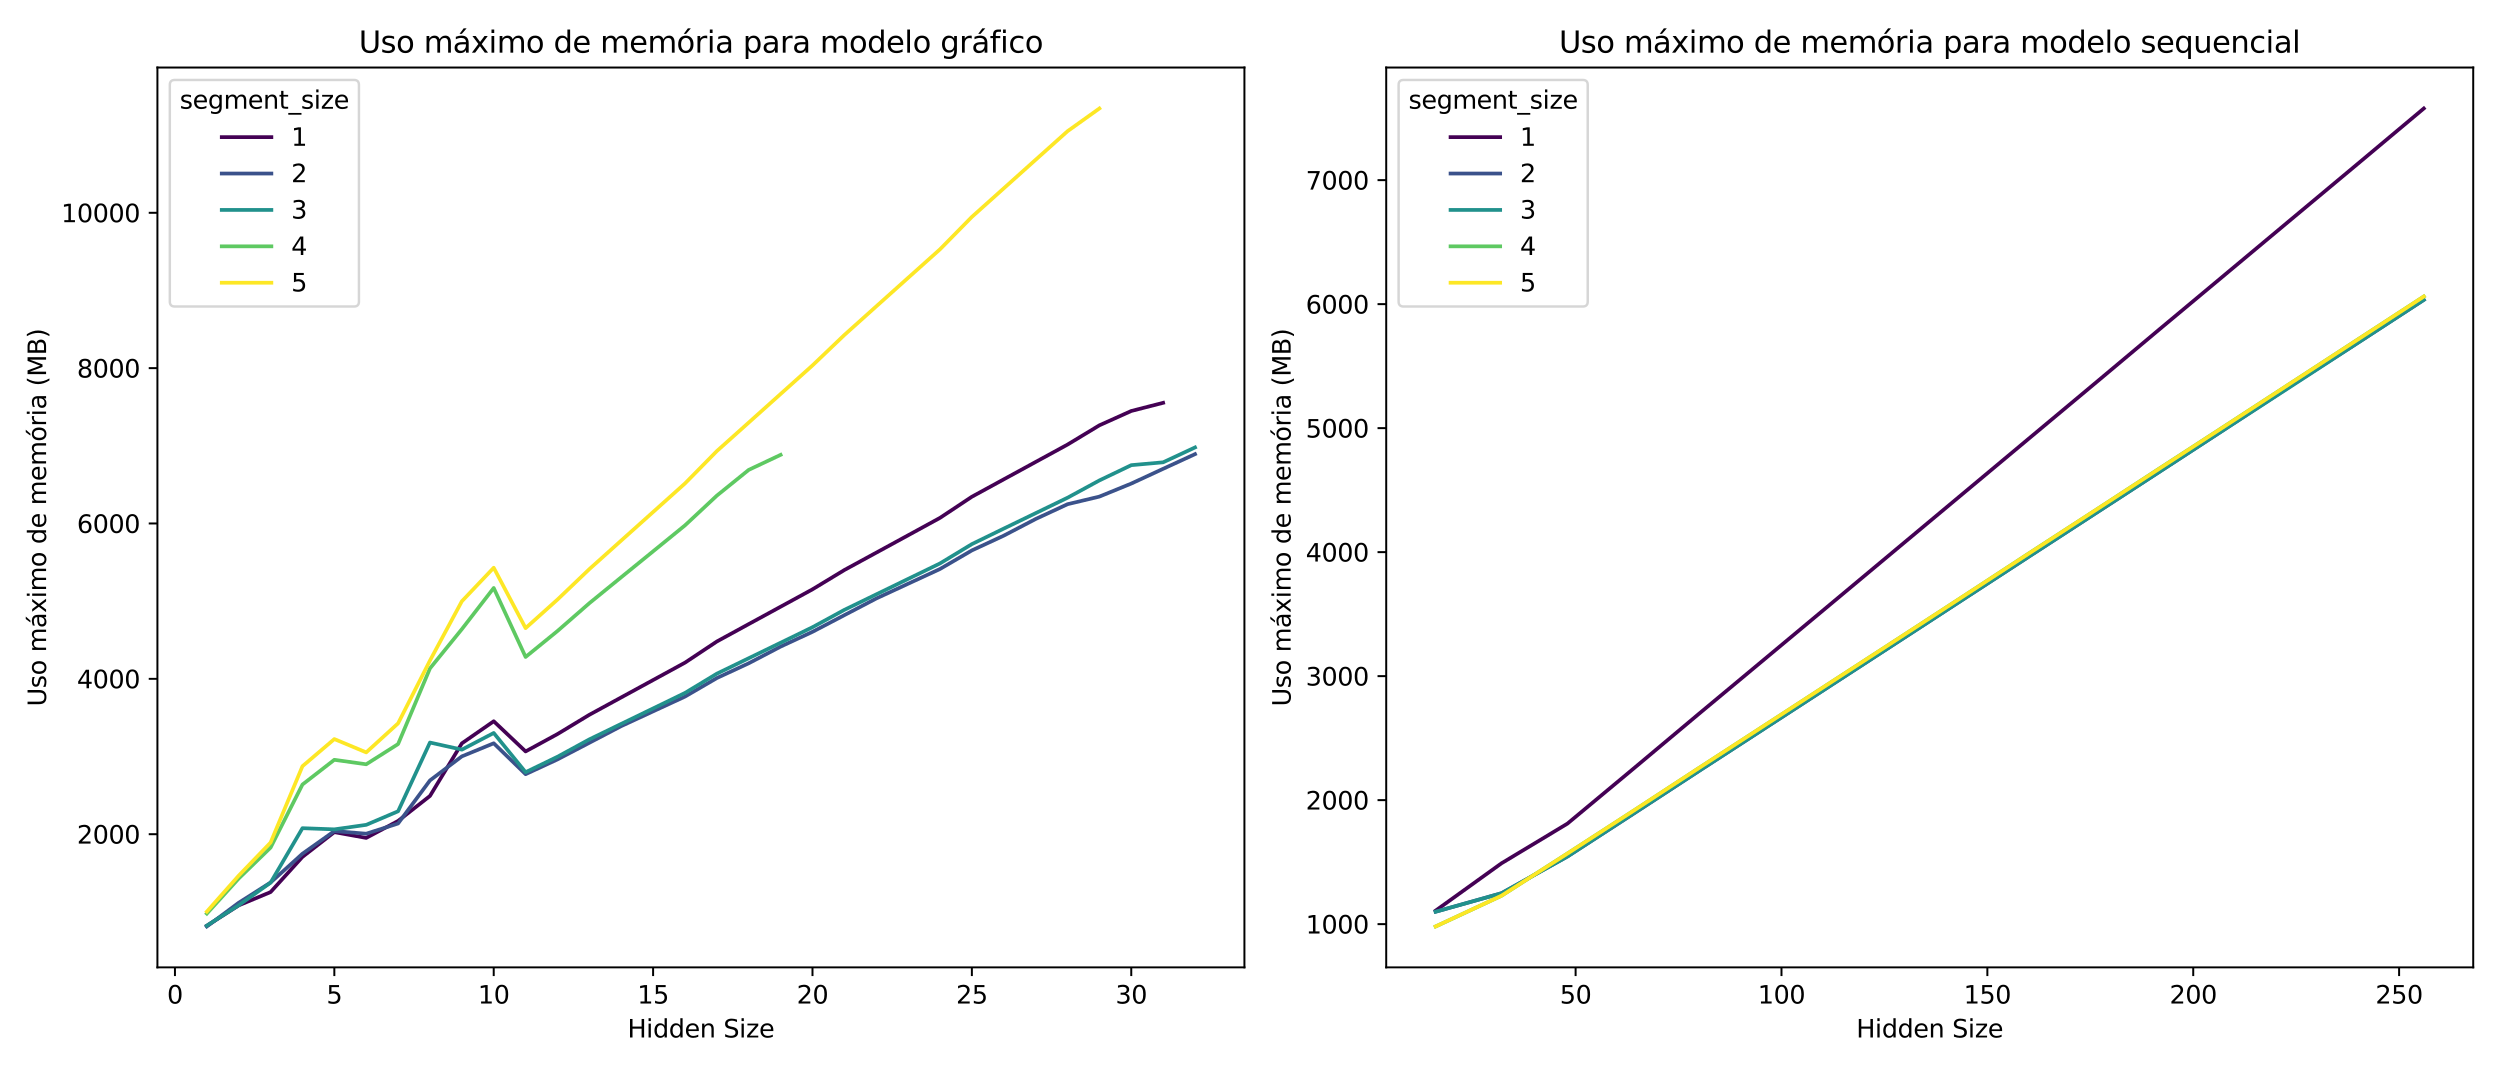 <?xml version="1.0" encoding="utf-8" standalone="no"?>
<!DOCTYPE svg PUBLIC "-//W3C//DTD SVG 1.1//EN"
  "http://www.w3.org/Graphics/SVG/1.1/DTD/svg11.dtd">
<svg xmlns:xlink="http://www.w3.org/1999/xlink" width="1008pt" height="432pt" viewBox="0 0 1008 432" xmlns="http://www.w3.org/2000/svg" version="1.1">
 <defs>
  <style type="text/css">*{stroke-linejoin: round; stroke-linecap: butt}</style>
 </defs>
 <g id="figure_1">
  <g id="patch_1">
   <path d="M 0 432 
L 1008 432 
L 1008 0 
L 0 0 
z
" style="fill: #ffffff"/>
  </g>
  <g id="axes_1">
   <g id="patch_2">
    <path d="M 63.47 390.04 
L 501.75 390.04 
L 501.75 27.24 
L 63.47 27.24 
z
" style="fill: #ffffff"/>
   </g>
   <g id="PolyCollection_1"/>
   <g id="PolyCollection_2"/>
   <g id="PolyCollection_3"/>
   <g id="PolyCollection_4"/>
   <g id="PolyCollection_5"/>
   <g id="matplotlib.axis_1">
    <g id="xtick_1">
     <g id="line2d_1">
      <defs>
       <path id="mb6e9d231be" d="M 0 0 
L 0 3.5 
" style="stroke: #000000; stroke-width: 0.8"/>
      </defs>
      <g>
       <use xlink:href="#mb6e9d231be" x="70.539" y="390.04" style="stroke: #000000; stroke-width: 0.8"/>
      </g>
     </g>
     <g id="text_1">
      <!-- 0 -->
      <g transform="translate(67.358 404.638) scale(0.1 -0.1)">
       <defs>
        <path id="DejaVuSans-30" d="M 2034 4250 
Q 1547 4250 1301 3770 
Q 1056 3291 1056 2328 
Q 1056 1369 1301 889 
Q 1547 409 2034 409 
Q 2525 409 2770 889 
Q 3016 1369 3016 2328 
Q 3016 3291 2770 3770 
Q 2525 4250 2034 4250 
z
M 2034 4750 
Q 2819 4750 3233 4129 
Q 3647 3509 3647 2328 
Q 3647 1150 3233 529 
Q 2819 -91 2034 -91 
Q 1250 -91 836 529 
Q 422 1150 422 2328 
Q 422 3509 836 4129 
Q 1250 4750 2034 4750 
z
" transform="scale(0.016)"/>
       </defs>
       <use xlink:href="#DejaVuSans-30"/>
      </g>
     </g>
    </g>
    <g id="xtick_2">
     <g id="line2d_2">
      <g>
       <use xlink:href="#mb6e9d231be" x="134.803" y="390.04" style="stroke: #000000; stroke-width: 0.8"/>
      </g>
     </g>
     <g id="text_2">
      <!-- 5 -->
      <g transform="translate(131.622 404.638) scale(0.1 -0.1)">
       <defs>
        <path id="DejaVuSans-35" d="M 691 4666 
L 3169 4666 
L 3169 4134 
L 1269 4134 
L 1269 2991 
Q 1406 3038 1543 3061 
Q 1681 3084 1819 3084 
Q 2600 3084 3056 2656 
Q 3513 2228 3513 1497 
Q 3513 744 3044 326 
Q 2575 -91 1722 -91 
Q 1428 -91 1123 -41 
Q 819 9 494 109 
L 494 744 
Q 775 591 1075 516 
Q 1375 441 1709 441 
Q 2250 441 2565 725 
Q 2881 1009 2881 1497 
Q 2881 1984 2565 2268 
Q 2250 2553 1709 2553 
Q 1456 2553 1204 2497 
Q 953 2441 691 2322 
L 691 4666 
z
" transform="scale(0.016)"/>
       </defs>
       <use xlink:href="#DejaVuSans-35"/>
      </g>
     </g>
    </g>
    <g id="xtick_3">
     <g id="line2d_3">
      <g>
       <use xlink:href="#mb6e9d231be" x="199.067" y="390.04" style="stroke: #000000; stroke-width: 0.8"/>
      </g>
     </g>
     <g id="text_3">
      <!-- 10 -->
      <g transform="translate(192.704 404.638) scale(0.1 -0.1)">
       <defs>
        <path id="DejaVuSans-31" d="M 794 531 
L 1825 531 
L 1825 4091 
L 703 3866 
L 703 4441 
L 1819 4666 
L 2450 4666 
L 2450 531 
L 3481 531 
L 3481 0 
L 794 0 
L 794 531 
z
" transform="scale(0.016)"/>
       </defs>
       <use xlink:href="#DejaVuSans-31"/>
       <use xlink:href="#DejaVuSans-30" x="63.623"/>
      </g>
     </g>
    </g>
    <g id="xtick_4">
     <g id="line2d_4">
      <g>
       <use xlink:href="#mb6e9d231be" x="263.331" y="390.04" style="stroke: #000000; stroke-width: 0.8"/>
      </g>
     </g>
     <g id="text_4">
      <!-- 15 -->
      <g transform="translate(256.968 404.638) scale(0.1 -0.1)">
       <use xlink:href="#DejaVuSans-31"/>
       <use xlink:href="#DejaVuSans-35" x="63.623"/>
      </g>
     </g>
    </g>
    <g id="xtick_5">
     <g id="line2d_5">
      <g>
       <use xlink:href="#mb6e9d231be" x="327.595" y="390.04" style="stroke: #000000; stroke-width: 0.8"/>
      </g>
     </g>
     <g id="text_5">
      <!-- 20 -->
      <g transform="translate(321.232 404.638) scale(0.1 -0.1)">
       <defs>
        <path id="DejaVuSans-32" d="M 1228 531 
L 3431 531 
L 3431 0 
L 469 0 
L 469 531 
Q 828 903 1448 1529 
Q 2069 2156 2228 2338 
Q 2531 2678 2651 2914 
Q 2772 3150 2772 3378 
Q 2772 3750 2511 3984 
Q 2250 4219 1831 4219 
Q 1534 4219 1204 4116 
Q 875 4013 500 3803 
L 500 4441 
Q 881 4594 1212 4672 
Q 1544 4750 1819 4750 
Q 2544 4750 2975 4387 
Q 3406 4025 3406 3419 
Q 3406 3131 3298 2873 
Q 3191 2616 2906 2266 
Q 2828 2175 2409 1742 
Q 1991 1309 1228 531 
z
" transform="scale(0.016)"/>
       </defs>
       <use xlink:href="#DejaVuSans-32"/>
       <use xlink:href="#DejaVuSans-30" x="63.623"/>
      </g>
     </g>
    </g>
    <g id="xtick_6">
     <g id="line2d_6">
      <g>
       <use xlink:href="#mb6e9d231be" x="391.859" y="390.04" style="stroke: #000000; stroke-width: 0.8"/>
      </g>
     </g>
     <g id="text_6">
      <!-- 25 -->
      <g transform="translate(385.496 404.638) scale(0.1 -0.1)">
       <use xlink:href="#DejaVuSans-32"/>
       <use xlink:href="#DejaVuSans-35" x="63.623"/>
      </g>
     </g>
    </g>
    <g id="xtick_7">
     <g id="line2d_7">
      <g>
       <use xlink:href="#mb6e9d231be" x="456.123" y="390.04" style="stroke: #000000; stroke-width: 0.8"/>
      </g>
     </g>
     <g id="text_7">
      <!-- 30 -->
      <g transform="translate(449.76 404.638) scale(0.1 -0.1)">
       <defs>
        <path id="DejaVuSans-33" d="M 2597 2516 
Q 3050 2419 3304 2112 
Q 3559 1806 3559 1356 
Q 3559 666 3084 287 
Q 2609 -91 1734 -91 
Q 1441 -91 1130 -33 
Q 819 25 488 141 
L 488 750 
Q 750 597 1062 519 
Q 1375 441 1716 441 
Q 2309 441 2620 675 
Q 2931 909 2931 1356 
Q 2931 1769 2642 2001 
Q 2353 2234 1838 2234 
L 1294 2234 
L 1294 2753 
L 1863 2753 
Q 2328 2753 2575 2939 
Q 2822 3125 2822 3475 
Q 2822 3834 2567 4026 
Q 2313 4219 1838 4219 
Q 1578 4219 1281 4162 
Q 984 4106 628 3988 
L 628 4550 
Q 988 4650 1302 4700 
Q 1616 4750 1894 4750 
Q 2613 4750 3031 4423 
Q 3450 4097 3450 3541 
Q 3450 3153 3228 2886 
Q 3006 2619 2597 2516 
z
" transform="scale(0.016)"/>
       </defs>
       <use xlink:href="#DejaVuSans-33"/>
       <use xlink:href="#DejaVuSans-30" x="63.623"/>
      </g>
     </g>
    </g>
    <g id="text_8">
     <!-- Hidden Size -->
     <g transform="translate(253.014 418.317) scale(0.1 -0.1)">
      <defs>
       <path id="DejaVuSans-48" d="M 628 4666 
L 1259 4666 
L 1259 2753 
L 3553 2753 
L 3553 4666 
L 4184 4666 
L 4184 0 
L 3553 0 
L 3553 2222 
L 1259 2222 
L 1259 0 
L 628 0 
L 628 4666 
z
" transform="scale(0.016)"/>
       <path id="DejaVuSans-69" d="M 603 3500 
L 1178 3500 
L 1178 0 
L 603 0 
L 603 3500 
z
M 603 4863 
L 1178 4863 
L 1178 4134 
L 603 4134 
L 603 4863 
z
" transform="scale(0.016)"/>
       <path id="DejaVuSans-64" d="M 2906 2969 
L 2906 4863 
L 3481 4863 
L 3481 0 
L 2906 0 
L 2906 525 
Q 2725 213 2448 61 
Q 2172 -91 1784 -91 
Q 1150 -91 751 415 
Q 353 922 353 1747 
Q 353 2572 751 3078 
Q 1150 3584 1784 3584 
Q 2172 3584 2448 3432 
Q 2725 3281 2906 2969 
z
M 947 1747 
Q 947 1113 1208 752 
Q 1469 391 1925 391 
Q 2381 391 2643 752 
Q 2906 1113 2906 1747 
Q 2906 2381 2643 2742 
Q 2381 3103 1925 3103 
Q 1469 3103 1208 2742 
Q 947 2381 947 1747 
z
" transform="scale(0.016)"/>
       <path id="DejaVuSans-65" d="M 3597 1894 
L 3597 1613 
L 953 1613 
Q 991 1019 1311 708 
Q 1631 397 2203 397 
Q 2534 397 2845 478 
Q 3156 559 3463 722 
L 3463 178 
Q 3153 47 2828 -22 
Q 2503 -91 2169 -91 
Q 1331 -91 842 396 
Q 353 884 353 1716 
Q 353 2575 817 3079 
Q 1281 3584 2069 3584 
Q 2775 3584 3186 3129 
Q 3597 2675 3597 1894 
z
M 3022 2063 
Q 3016 2534 2758 2815 
Q 2500 3097 2075 3097 
Q 1594 3097 1305 2825 
Q 1016 2553 972 2059 
L 3022 2063 
z
" transform="scale(0.016)"/>
       <path id="DejaVuSans-6e" d="M 3513 2113 
L 3513 0 
L 2938 0 
L 2938 2094 
Q 2938 2591 2744 2837 
Q 2550 3084 2163 3084 
Q 1697 3084 1428 2787 
Q 1159 2491 1159 1978 
L 1159 0 
L 581 0 
L 581 3500 
L 1159 3500 
L 1159 2956 
Q 1366 3272 1645 3428 
Q 1925 3584 2291 3584 
Q 2894 3584 3203 3211 
Q 3513 2838 3513 2113 
z
" transform="scale(0.016)"/>
       <path id="DejaVuSans-20" transform="scale(0.016)"/>
       <path id="DejaVuSans-53" d="M 3425 4513 
L 3425 3897 
Q 3066 4069 2747 4153 
Q 2428 4238 2131 4238 
Q 1616 4238 1336 4038 
Q 1056 3838 1056 3469 
Q 1056 3159 1242 3001 
Q 1428 2844 1947 2747 
L 2328 2669 
Q 3034 2534 3370 2195 
Q 3706 1856 3706 1288 
Q 3706 609 3251 259 
Q 2797 -91 1919 -91 
Q 1588 -91 1214 -16 
Q 841 59 441 206 
L 441 856 
Q 825 641 1194 531 
Q 1563 422 1919 422 
Q 2459 422 2753 634 
Q 3047 847 3047 1241 
Q 3047 1584 2836 1778 
Q 2625 1972 2144 2069 
L 1759 2144 
Q 1053 2284 737 2584 
Q 422 2884 422 3419 
Q 422 4038 858 4394 
Q 1294 4750 2059 4750 
Q 2388 4750 2728 4690 
Q 3069 4631 3425 4513 
z
" transform="scale(0.016)"/>
       <path id="DejaVuSans-7a" d="M 353 3500 
L 3084 3500 
L 3084 2975 
L 922 459 
L 3084 459 
L 3084 0 
L 275 0 
L 275 525 
L 2438 3041 
L 353 3041 
L 353 3500 
z
" transform="scale(0.016)"/>
      </defs>
      <use xlink:href="#DejaVuSans-48"/>
      <use xlink:href="#DejaVuSans-69" x="75.195"/>
      <use xlink:href="#DejaVuSans-64" x="102.979"/>
      <use xlink:href="#DejaVuSans-64" x="166.455"/>
      <use xlink:href="#DejaVuSans-65" x="229.932"/>
      <use xlink:href="#DejaVuSans-6e" x="291.455"/>
      <use xlink:href="#DejaVuSans-20" x="354.834"/>
      <use xlink:href="#DejaVuSans-53" x="386.621"/>
      <use xlink:href="#DejaVuSans-69" x="450.098"/>
      <use xlink:href="#DejaVuSans-7a" x="477.881"/>
      <use xlink:href="#DejaVuSans-65" x="530.371"/>
     </g>
    </g>
   </g>
   <g id="matplotlib.axis_2">
    <g id="ytick_1">
     <g id="line2d_8">
      <defs>
       <path id="m276481b25c" d="M 0 0 
L -3.5 0 
" style="stroke: #000000; stroke-width: 0.8"/>
      </defs>
      <g>
       <use xlink:href="#m276481b25c" x="63.47" y="336.341" style="stroke: #000000; stroke-width: 0.8"/>
      </g>
     </g>
     <g id="text_9">
      <!-- 2000 -->
      <g transform="translate(31.02 340.141) scale(0.1 -0.1)">
       <use xlink:href="#DejaVuSans-32"/>
       <use xlink:href="#DejaVuSans-30" x="63.623"/>
       <use xlink:href="#DejaVuSans-30" x="127.246"/>
       <use xlink:href="#DejaVuSans-30" x="190.869"/>
      </g>
     </g>
    </g>
    <g id="ytick_2">
     <g id="line2d_9">
      <g>
       <use xlink:href="#m276481b25c" x="63.47" y="273.706" style="stroke: #000000; stroke-width: 0.8"/>
      </g>
     </g>
     <g id="text_10">
      <!-- 4000 -->
      <g transform="translate(31.02 277.505) scale(0.1 -0.1)">
       <defs>
        <path id="DejaVuSans-34" d="M 2419 4116 
L 825 1625 
L 2419 1625 
L 2419 4116 
z
M 2253 4666 
L 3047 4666 
L 3047 1625 
L 3713 1625 
L 3713 1100 
L 3047 1100 
L 3047 0 
L 2419 0 
L 2419 1100 
L 313 1100 
L 313 1709 
L 2253 4666 
z
" transform="scale(0.016)"/>
       </defs>
       <use xlink:href="#DejaVuSans-34"/>
       <use xlink:href="#DejaVuSans-30" x="63.623"/>
       <use xlink:href="#DejaVuSans-30" x="127.246"/>
       <use xlink:href="#DejaVuSans-30" x="190.869"/>
      </g>
     </g>
    </g>
    <g id="ytick_3">
     <g id="line2d_10">
      <g>
       <use xlink:href="#m276481b25c" x="63.47" y="211.07" style="stroke: #000000; stroke-width: 0.8"/>
      </g>
     </g>
     <g id="text_11">
      <!-- 6000 -->
      <g transform="translate(31.02 214.87) scale(0.1 -0.1)">
       <defs>
        <path id="DejaVuSans-36" d="M 2113 2584 
Q 1688 2584 1439 2293 
Q 1191 2003 1191 1497 
Q 1191 994 1439 701 
Q 1688 409 2113 409 
Q 2538 409 2786 701 
Q 3034 994 3034 1497 
Q 3034 2003 2786 2293 
Q 2538 2584 2113 2584 
z
M 3366 4563 
L 3366 3988 
Q 3128 4100 2886 4159 
Q 2644 4219 2406 4219 
Q 1781 4219 1451 3797 
Q 1122 3375 1075 2522 
Q 1259 2794 1537 2939 
Q 1816 3084 2150 3084 
Q 2853 3084 3261 2657 
Q 3669 2231 3669 1497 
Q 3669 778 3244 343 
Q 2819 -91 2113 -91 
Q 1303 -91 875 529 
Q 447 1150 447 2328 
Q 447 3434 972 4092 
Q 1497 4750 2381 4750 
Q 2619 4750 2861 4703 
Q 3103 4656 3366 4563 
z
" transform="scale(0.016)"/>
       </defs>
       <use xlink:href="#DejaVuSans-36"/>
       <use xlink:href="#DejaVuSans-30" x="63.623"/>
       <use xlink:href="#DejaVuSans-30" x="127.246"/>
       <use xlink:href="#DejaVuSans-30" x="190.869"/>
      </g>
     </g>
    </g>
    <g id="ytick_4">
     <g id="line2d_11">
      <g>
       <use xlink:href="#m276481b25c" x="63.47" y="148.435" style="stroke: #000000; stroke-width: 0.8"/>
      </g>
     </g>
     <g id="text_12">
      <!-- 8000 -->
      <g transform="translate(31.02 152.234) scale(0.1 -0.1)">
       <defs>
        <path id="DejaVuSans-38" d="M 2034 2216 
Q 1584 2216 1326 1975 
Q 1069 1734 1069 1313 
Q 1069 891 1326 650 
Q 1584 409 2034 409 
Q 2484 409 2743 651 
Q 3003 894 3003 1313 
Q 3003 1734 2745 1975 
Q 2488 2216 2034 2216 
z
M 1403 2484 
Q 997 2584 770 2862 
Q 544 3141 544 3541 
Q 544 4100 942 4425 
Q 1341 4750 2034 4750 
Q 2731 4750 3128 4425 
Q 3525 4100 3525 3541 
Q 3525 3141 3298 2862 
Q 3072 2584 2669 2484 
Q 3125 2378 3379 2068 
Q 3634 1759 3634 1313 
Q 3634 634 3220 271 
Q 2806 -91 2034 -91 
Q 1263 -91 848 271 
Q 434 634 434 1313 
Q 434 1759 690 2068 
Q 947 2378 1403 2484 
z
M 1172 3481 
Q 1172 3119 1398 2916 
Q 1625 2713 2034 2713 
Q 2441 2713 2670 2916 
Q 2900 3119 2900 3481 
Q 2900 3844 2670 4047 
Q 2441 4250 2034 4250 
Q 1625 4250 1398 4047 
Q 1172 3844 1172 3481 
z
" transform="scale(0.016)"/>
       </defs>
       <use xlink:href="#DejaVuSans-38"/>
       <use xlink:href="#DejaVuSans-30" x="63.623"/>
       <use xlink:href="#DejaVuSans-30" x="127.246"/>
       <use xlink:href="#DejaVuSans-30" x="190.869"/>
      </g>
     </g>
    </g>
    <g id="ytick_5">
     <g id="line2d_12">
      <g>
       <use xlink:href="#m276481b25c" x="63.47" y="85.799" style="stroke: #000000; stroke-width: 0.8"/>
      </g>
     </g>
     <g id="text_13">
      <!-- 10000 -->
      <g transform="translate(24.657 89.598) scale(0.1 -0.1)">
       <use xlink:href="#DejaVuSans-31"/>
       <use xlink:href="#DejaVuSans-30" x="63.623"/>
       <use xlink:href="#DejaVuSans-30" x="127.246"/>
       <use xlink:href="#DejaVuSans-30" x="190.869"/>
       <use xlink:href="#DejaVuSans-30" x="254.492"/>
      </g>
     </g>
    </g>
    <g id="text_14">
     <!-- Uso máximo de memória (MB) -->
     <g transform="translate(18.578 284.814) rotate(-90) scale(0.1 -0.1)">
      <defs>
       <path id="DejaVuSans-55" d="M 556 4666 
L 1191 4666 
L 1191 1831 
Q 1191 1081 1462 751 
Q 1734 422 2344 422 
Q 2950 422 3222 751 
Q 3494 1081 3494 1831 
L 3494 4666 
L 4128 4666 
L 4128 1753 
Q 4128 841 3676 375 
Q 3225 -91 2344 -91 
Q 1459 -91 1007 375 
Q 556 841 556 1753 
L 556 4666 
z
" transform="scale(0.016)"/>
       <path id="DejaVuSans-73" d="M 2834 3397 
L 2834 2853 
Q 2591 2978 2328 3040 
Q 2066 3103 1784 3103 
Q 1356 3103 1142 2972 
Q 928 2841 928 2578 
Q 928 2378 1081 2264 
Q 1234 2150 1697 2047 
L 1894 2003 
Q 2506 1872 2764 1633 
Q 3022 1394 3022 966 
Q 3022 478 2636 193 
Q 2250 -91 1575 -91 
Q 1294 -91 989 -36 
Q 684 19 347 128 
L 347 722 
Q 666 556 975 473 
Q 1284 391 1588 391 
Q 1994 391 2212 530 
Q 2431 669 2431 922 
Q 2431 1156 2273 1281 
Q 2116 1406 1581 1522 
L 1381 1569 
Q 847 1681 609 1914 
Q 372 2147 372 2553 
Q 372 3047 722 3315 
Q 1072 3584 1716 3584 
Q 2034 3584 2315 3537 
Q 2597 3491 2834 3397 
z
" transform="scale(0.016)"/>
       <path id="DejaVuSans-6f" d="M 1959 3097 
Q 1497 3097 1228 2736 
Q 959 2375 959 1747 
Q 959 1119 1226 758 
Q 1494 397 1959 397 
Q 2419 397 2687 759 
Q 2956 1122 2956 1747 
Q 2956 2369 2687 2733 
Q 2419 3097 1959 3097 
z
M 1959 3584 
Q 2709 3584 3137 3096 
Q 3566 2609 3566 1747 
Q 3566 888 3137 398 
Q 2709 -91 1959 -91 
Q 1206 -91 779 398 
Q 353 888 353 1747 
Q 353 2609 779 3096 
Q 1206 3584 1959 3584 
z
" transform="scale(0.016)"/>
       <path id="DejaVuSans-6d" d="M 3328 2828 
Q 3544 3216 3844 3400 
Q 4144 3584 4550 3584 
Q 5097 3584 5394 3201 
Q 5691 2819 5691 2113 
L 5691 0 
L 5113 0 
L 5113 2094 
Q 5113 2597 4934 2840 
Q 4756 3084 4391 3084 
Q 3944 3084 3684 2787 
Q 3425 2491 3425 1978 
L 3425 0 
L 2847 0 
L 2847 2094 
Q 2847 2600 2669 2842 
Q 2491 3084 2119 3084 
Q 1678 3084 1418 2786 
Q 1159 2488 1159 1978 
L 1159 0 
L 581 0 
L 581 3500 
L 1159 3500 
L 1159 2956 
Q 1356 3278 1631 3431 
Q 1906 3584 2284 3584 
Q 2666 3584 2933 3390 
Q 3200 3197 3328 2828 
z
" transform="scale(0.016)"/>
       <path id="DejaVuSans-e1" d="M 2194 1759 
Q 1497 1759 1228 1600 
Q 959 1441 959 1056 
Q 959 750 1161 570 
Q 1363 391 1709 391 
Q 2188 391 2477 730 
Q 2766 1069 2766 1631 
L 2766 1759 
L 2194 1759 
z
M 3341 1997 
L 3341 0 
L 2766 0 
L 2766 531 
Q 2569 213 2275 61 
Q 1981 -91 1556 -91 
Q 1019 -91 701 211 
Q 384 513 384 1019 
Q 384 1609 779 1909 
Q 1175 2209 1959 2209 
L 2766 2209 
L 2766 2266 
Q 2766 2663 2505 2880 
Q 2244 3097 1772 3097 
Q 1472 3097 1187 3025 
Q 903 2953 641 2809 
L 641 3341 
Q 956 3463 1253 3523 
Q 1550 3584 1831 3584 
Q 2591 3584 2966 3190 
Q 3341 2797 3341 1997 
z
M 2290 5119 
L 2912 5119 
L 1894 3944 
L 1415 3944 
L 2290 5119 
z
" transform="scale(0.016)"/>
       <path id="DejaVuSans-78" d="M 3513 3500 
L 2247 1797 
L 3578 0 
L 2900 0 
L 1881 1375 
L 863 0 
L 184 0 
L 1544 1831 
L 300 3500 
L 978 3500 
L 1906 2253 
L 2834 3500 
L 3513 3500 
z
" transform="scale(0.016)"/>
       <path id="DejaVuSans-f3" d="M 1959 3097 
Q 1497 3097 1228 2736 
Q 959 2375 959 1747 
Q 959 1119 1226 758 
Q 1494 397 1959 397 
Q 2419 397 2687 759 
Q 2956 1122 2956 1747 
Q 2956 2369 2687 2733 
Q 2419 3097 1959 3097 
z
M 1959 3584 
Q 2709 3584 3137 3096 
Q 3566 2609 3566 1747 
Q 3566 888 3137 398 
Q 2709 -91 1959 -91 
Q 1206 -91 779 398 
Q 353 888 353 1747 
Q 353 2609 779 3096 
Q 1206 3584 1959 3584 
z
M 2394 5119 
L 3016 5119 
L 1998 3944 
L 1519 3944 
L 2394 5119 
z
" transform="scale(0.016)"/>
       <path id="DejaVuSans-72" d="M 2631 2963 
Q 2534 3019 2420 3045 
Q 2306 3072 2169 3072 
Q 1681 3072 1420 2755 
Q 1159 2438 1159 1844 
L 1159 0 
L 581 0 
L 581 3500 
L 1159 3500 
L 1159 2956 
Q 1341 3275 1631 3429 
Q 1922 3584 2338 3584 
Q 2397 3584 2469 3576 
Q 2541 3569 2628 3553 
L 2631 2963 
z
" transform="scale(0.016)"/>
       <path id="DejaVuSans-61" d="M 2194 1759 
Q 1497 1759 1228 1600 
Q 959 1441 959 1056 
Q 959 750 1161 570 
Q 1363 391 1709 391 
Q 2188 391 2477 730 
Q 2766 1069 2766 1631 
L 2766 1759 
L 2194 1759 
z
M 3341 1997 
L 3341 0 
L 2766 0 
L 2766 531 
Q 2569 213 2275 61 
Q 1981 -91 1556 -91 
Q 1019 -91 701 211 
Q 384 513 384 1019 
Q 384 1609 779 1909 
Q 1175 2209 1959 2209 
L 2766 2209 
L 2766 2266 
Q 2766 2663 2505 2880 
Q 2244 3097 1772 3097 
Q 1472 3097 1187 3025 
Q 903 2953 641 2809 
L 641 3341 
Q 956 3463 1253 3523 
Q 1550 3584 1831 3584 
Q 2591 3584 2966 3190 
Q 3341 2797 3341 1997 
z
" transform="scale(0.016)"/>
       <path id="DejaVuSans-28" d="M 1984 4856 
Q 1566 4138 1362 3434 
Q 1159 2731 1159 2009 
Q 1159 1288 1364 580 
Q 1569 -128 1984 -844 
L 1484 -844 
Q 1016 -109 783 600 
Q 550 1309 550 2009 
Q 550 2706 781 3412 
Q 1013 4119 1484 4856 
L 1984 4856 
z
" transform="scale(0.016)"/>
       <path id="DejaVuSans-4d" d="M 628 4666 
L 1569 4666 
L 2759 1491 
L 3956 4666 
L 4897 4666 
L 4897 0 
L 4281 0 
L 4281 4097 
L 3078 897 
L 2444 897 
L 1241 4097 
L 1241 0 
L 628 0 
L 628 4666 
z
" transform="scale(0.016)"/>
       <path id="DejaVuSans-42" d="M 1259 2228 
L 1259 519 
L 2272 519 
Q 2781 519 3026 730 
Q 3272 941 3272 1375 
Q 3272 1813 3026 2020 
Q 2781 2228 2272 2228 
L 1259 2228 
z
M 1259 4147 
L 1259 2741 
L 2194 2741 
Q 2656 2741 2882 2914 
Q 3109 3088 3109 3444 
Q 3109 3797 2882 3972 
Q 2656 4147 2194 4147 
L 1259 4147 
z
M 628 4666 
L 2241 4666 
Q 2963 4666 3353 4366 
Q 3744 4066 3744 3513 
Q 3744 3084 3544 2831 
Q 3344 2578 2956 2516 
Q 3422 2416 3680 2098 
Q 3938 1781 3938 1306 
Q 3938 681 3513 340 
Q 3088 0 2303 0 
L 628 0 
L 628 4666 
z
" transform="scale(0.016)"/>
       <path id="DejaVuSans-29" d="M 513 4856 
L 1013 4856 
Q 1481 4119 1714 3412 
Q 1947 2706 1947 2009 
Q 1947 1309 1714 600 
Q 1481 -109 1013 -844 
L 513 -844 
Q 928 -128 1133 580 
Q 1338 1288 1338 2009 
Q 1338 2731 1133 3434 
Q 928 4138 513 4856 
z
" transform="scale(0.016)"/>
      </defs>
      <use xlink:href="#DejaVuSans-55"/>
      <use xlink:href="#DejaVuSans-73" x="73.193"/>
      <use xlink:href="#DejaVuSans-6f" x="125.293"/>
      <use xlink:href="#DejaVuSans-20" x="186.475"/>
      <use xlink:href="#DejaVuSans-6d" x="218.262"/>
      <use xlink:href="#DejaVuSans-e1" x="315.674"/>
      <use xlink:href="#DejaVuSans-78" x="376.953"/>
      <use xlink:href="#DejaVuSans-69" x="436.133"/>
      <use xlink:href="#DejaVuSans-6d" x="463.916"/>
      <use xlink:href="#DejaVuSans-6f" x="561.328"/>
      <use xlink:href="#DejaVuSans-20" x="622.51"/>
      <use xlink:href="#DejaVuSans-64" x="654.297"/>
      <use xlink:href="#DejaVuSans-65" x="717.773"/>
      <use xlink:href="#DejaVuSans-20" x="779.297"/>
      <use xlink:href="#DejaVuSans-6d" x="811.084"/>
      <use xlink:href="#DejaVuSans-65" x="908.496"/>
      <use xlink:href="#DejaVuSans-6d" x="970.02"/>
      <use xlink:href="#DejaVuSans-f3" x="1067.432"/>
      <use xlink:href="#DejaVuSans-72" x="1128.613"/>
      <use xlink:href="#DejaVuSans-69" x="1169.727"/>
      <use xlink:href="#DejaVuSans-61" x="1197.51"/>
      <use xlink:href="#DejaVuSans-20" x="1258.789"/>
      <use xlink:href="#DejaVuSans-28" x="1290.576"/>
      <use xlink:href="#DejaVuSans-4d" x="1329.59"/>
      <use xlink:href="#DejaVuSans-42" x="1415.869"/>
      <use xlink:href="#DejaVuSans-29" x="1484.473"/>
     </g>
    </g>
   </g>
   <g id="line2d_13">
    <path d="M 83.392 373.261 
L 96.245 365.047 
L 109.097 359.685 
L 121.95 345.499 
L 134.803 335.516 
L 147.656 337.845 
L 160.509 331.004 
L 173.361 320.928 
L 186.214 299.726 
L 199.067 290.81 
L 211.92 302.975 
L 224.772 295.976 
L 237.625 288.205 
L 250.478 281.194 
L 263.331 274.189 
L 276.184 267.183 
L 289.036 258.647 
L 301.889 251.627 
L 314.742 244.626 
L 327.595 237.614 
L 340.448 229.831 
L 353.3 222.832 
L 366.153 215.83 
L 379.006 208.806 
L 391.859 200.282 
L 404.711 193.272 
L 417.564 186.264 
L 430.417 179.255 
L 443.27 171.489 
L 456.123 165.707 
L 468.975 162.412 
" clip-path="url(#p449cd060c3)" style="fill: none; stroke: #440154; stroke-width: 1.5; stroke-linecap: square"/>
   </g>
   <g id="line2d_14">
    <path d="M 83.392 373.549 
L 96.245 363.988 
L 109.097 355.828 
L 121.95 344.218 
L 134.803 335.104 
L 147.656 336.153 
L 160.509 332.031 
L 173.361 314.673 
L 186.214 304.971 
L 199.067 299.691 
L 211.92 312.152 
L 224.772 306.198 
L 237.625 299.491 
L 250.478 292.768 
L 263.331 286.815 
L 276.184 280.866 
L 289.036 273.386 
L 301.889 267.431 
L 314.742 260.71 
L 327.595 254.752 
L 340.448 248.029 
L 353.3 241.313 
L 366.153 235.362 
L 379.006 229.42 
L 391.859 221.925 
L 404.711 215.975 
L 417.564 209.266 
L 430.417 203.298 
L 443.27 200.227 
L 456.123 194.974 
L 468.975 189.023 
L 481.828 183.107 
" clip-path="url(#p449cd060c3)" style="fill: none; stroke: #3b528b; stroke-width: 1.5; stroke-linecap: square"/>
   </g>
   <g id="line2d_15">
    <path d="M 83.392 373.209 
L 96.245 365.005 
L 109.097 355.889 
L 121.95 333.923 
L 134.803 334.396 
L 147.656 332.578 
L 160.509 327.107 
L 173.361 299.395 
L 186.214 302.257 
L 199.067 295.537 
L 211.92 311.348 
L 224.772 305.121 
L 237.625 298.111 
L 250.478 291.865 
L 263.331 285.638 
L 276.184 279.387 
L 289.036 271.617 
L 301.889 265.391 
L 314.742 259.149 
L 327.595 252.891 
L 340.448 245.893 
L 353.3 239.654 
L 366.153 233.41 
L 379.006 227.171 
L 391.859 219.386 
L 404.711 213.129 
L 417.564 206.911 
L 430.417 200.686 
L 443.27 193.708 
L 456.123 187.552 
L 468.975 186.402 
L 481.828 180.412 
" clip-path="url(#p449cd060c3)" style="fill: none; stroke: #21918c; stroke-width: 1.5; stroke-linecap: square"/>
   </g>
   <g id="line2d_16">
    <path d="M 83.392 368.369 
L 96.245 354.216 
L 109.097 341.755 
L 121.95 316.323 
L 134.803 306.354 
L 147.656 308.158 
L 160.509 300.007 
L 173.361 269.506 
L 186.214 253.686 
L 199.067 237.074 
L 211.92 264.889 
L 224.772 254.425 
L 237.625 243.209 
L 250.478 232.738 
L 263.331 222.293 
L 276.184 211.83 
L 289.036 199.832 
L 301.889 189.447 
L 314.742 183.391 
" clip-path="url(#p449cd060c3)" style="fill: none; stroke: #5ec962; stroke-width: 1.5; stroke-linecap: square"/>
   </g>
   <g id="line2d_17">
    <path d="M 83.392 367.562 
L 96.245 353.055 
L 109.097 339.717 
L 121.95 308.937 
L 134.803 297.995 
L 147.656 303.364 
L 160.509 291.652 
L 173.361 266.336 
L 186.214 242.442 
L 199.067 228.914 
L 211.92 253.261 
L 224.772 241.749 
L 237.625 229.472 
L 250.478 217.946 
L 263.331 206.44 
L 276.184 194.926 
L 289.036 181.872 
L 301.889 170.37 
L 314.742 158.851 
L 327.595 147.335 
L 340.448 135.064 
L 353.3 123.531 
L 366.153 112.019 
L 379.006 100.52 
L 391.859 87.454 
L 404.711 75.941 
L 417.564 64.423 
L 430.417 52.911 
L 443.27 43.731 
" clip-path="url(#p449cd060c3)" style="fill: none; stroke: #fde725; stroke-width: 1.5; stroke-linecap: square"/>
   </g>
   <g id="line2d_18"/>
   <g id="line2d_19"/>
   <g id="line2d_20"/>
   <g id="line2d_21"/>
   <g id="line2d_22"/>
   <g id="patch_3">
    <path d="M 63.47 390.04 
L 63.47 27.24 
" style="fill: none; stroke: #000000; stroke-width: 0.8; stroke-linejoin: miter; stroke-linecap: square"/>
   </g>
   <g id="patch_4">
    <path d="M 501.75 390.04 
L 501.75 27.24 
" style="fill: none; stroke: #000000; stroke-width: 0.8; stroke-linejoin: miter; stroke-linecap: square"/>
   </g>
   <g id="patch_5">
    <path d="M 63.47 390.04 
L 501.75 390.04 
" style="fill: none; stroke: #000000; stroke-width: 0.8; stroke-linejoin: miter; stroke-linecap: square"/>
   </g>
   <g id="patch_6">
    <path d="M 63.47 27.24 
L 501.75 27.24 
" style="fill: none; stroke: #000000; stroke-width: 0.8; stroke-linejoin: miter; stroke-linecap: square"/>
   </g>
   <g id="text_15">
    <!-- Uso máximo de memória para modelo gráfico -->
    <g transform="translate(144.677 21.24) scale(0.12 -0.12)">
     <defs>
      <path id="DejaVuSans-70" d="M 1159 525 
L 1159 -1331 
L 581 -1331 
L 581 3500 
L 1159 3500 
L 1159 2969 
Q 1341 3281 1617 3432 
Q 1894 3584 2278 3584 
Q 2916 3584 3314 3078 
Q 3713 2572 3713 1747 
Q 3713 922 3314 415 
Q 2916 -91 2278 -91 
Q 1894 -91 1617 61 
Q 1341 213 1159 525 
z
M 3116 1747 
Q 3116 2381 2855 2742 
Q 2594 3103 2138 3103 
Q 1681 3103 1420 2742 
Q 1159 2381 1159 1747 
Q 1159 1113 1420 752 
Q 1681 391 2138 391 
Q 2594 391 2855 752 
Q 3116 1113 3116 1747 
z
" transform="scale(0.016)"/>
      <path id="DejaVuSans-6c" d="M 603 4863 
L 1178 4863 
L 1178 0 
L 603 0 
L 603 4863 
z
" transform="scale(0.016)"/>
      <path id="DejaVuSans-67" d="M 2906 1791 
Q 2906 2416 2648 2759 
Q 2391 3103 1925 3103 
Q 1463 3103 1205 2759 
Q 947 2416 947 1791 
Q 947 1169 1205 825 
Q 1463 481 1925 481 
Q 2391 481 2648 825 
Q 2906 1169 2906 1791 
z
M 3481 434 
Q 3481 -459 3084 -895 
Q 2688 -1331 1869 -1331 
Q 1566 -1331 1297 -1286 
Q 1028 -1241 775 -1147 
L 775 -588 
Q 1028 -725 1275 -790 
Q 1522 -856 1778 -856 
Q 2344 -856 2625 -561 
Q 2906 -266 2906 331 
L 2906 616 
Q 2728 306 2450 153 
Q 2172 0 1784 0 
Q 1141 0 747 490 
Q 353 981 353 1791 
Q 353 2603 747 3093 
Q 1141 3584 1784 3584 
Q 2172 3584 2450 3431 
Q 2728 3278 2906 2969 
L 2906 3500 
L 3481 3500 
L 3481 434 
z
" transform="scale(0.016)"/>
      <path id="DejaVuSans-66" d="M 2375 4863 
L 2375 4384 
L 1825 4384 
Q 1516 4384 1395 4259 
Q 1275 4134 1275 3809 
L 1275 3500 
L 2222 3500 
L 2222 3053 
L 1275 3053 
L 1275 0 
L 697 0 
L 697 3053 
L 147 3053 
L 147 3500 
L 697 3500 
L 697 3744 
Q 697 4328 969 4595 
Q 1241 4863 1831 4863 
L 2375 4863 
z
" transform="scale(0.016)"/>
      <path id="DejaVuSans-63" d="M 3122 3366 
L 3122 2828 
Q 2878 2963 2633 3030 
Q 2388 3097 2138 3097 
Q 1578 3097 1268 2742 
Q 959 2388 959 1747 
Q 959 1106 1268 751 
Q 1578 397 2138 397 
Q 2388 397 2633 464 
Q 2878 531 3122 666 
L 3122 134 
Q 2881 22 2623 -34 
Q 2366 -91 2075 -91 
Q 1284 -91 818 406 
Q 353 903 353 1747 
Q 353 2603 823 3093 
Q 1294 3584 2113 3584 
Q 2378 3584 2631 3529 
Q 2884 3475 3122 3366 
z
" transform="scale(0.016)"/>
     </defs>
     <use xlink:href="#DejaVuSans-55"/>
     <use xlink:href="#DejaVuSans-73" x="73.193"/>
     <use xlink:href="#DejaVuSans-6f" x="125.293"/>
     <use xlink:href="#DejaVuSans-20" x="186.475"/>
     <use xlink:href="#DejaVuSans-6d" x="218.262"/>
     <use xlink:href="#DejaVuSans-e1" x="315.674"/>
     <use xlink:href="#DejaVuSans-78" x="376.953"/>
     <use xlink:href="#DejaVuSans-69" x="436.133"/>
     <use xlink:href="#DejaVuSans-6d" x="463.916"/>
     <use xlink:href="#DejaVuSans-6f" x="561.328"/>
     <use xlink:href="#DejaVuSans-20" x="622.51"/>
     <use xlink:href="#DejaVuSans-64" x="654.297"/>
     <use xlink:href="#DejaVuSans-65" x="717.773"/>
     <use xlink:href="#DejaVuSans-20" x="779.297"/>
     <use xlink:href="#DejaVuSans-6d" x="811.084"/>
     <use xlink:href="#DejaVuSans-65" x="908.496"/>
     <use xlink:href="#DejaVuSans-6d" x="970.02"/>
     <use xlink:href="#DejaVuSans-f3" x="1067.432"/>
     <use xlink:href="#DejaVuSans-72" x="1128.613"/>
     <use xlink:href="#DejaVuSans-69" x="1169.727"/>
     <use xlink:href="#DejaVuSans-61" x="1197.51"/>
     <use xlink:href="#DejaVuSans-20" x="1258.789"/>
     <use xlink:href="#DejaVuSans-70" x="1290.576"/>
     <use xlink:href="#DejaVuSans-61" x="1354.053"/>
     <use xlink:href="#DejaVuSans-72" x="1415.332"/>
     <use xlink:href="#DejaVuSans-61" x="1456.445"/>
     <use xlink:href="#DejaVuSans-20" x="1517.725"/>
     <use xlink:href="#DejaVuSans-6d" x="1549.512"/>
     <use xlink:href="#DejaVuSans-6f" x="1646.924"/>
     <use xlink:href="#DejaVuSans-64" x="1708.105"/>
     <use xlink:href="#DejaVuSans-65" x="1771.582"/>
     <use xlink:href="#DejaVuSans-6c" x="1833.105"/>
     <use xlink:href="#DejaVuSans-6f" x="1860.889"/>
     <use xlink:href="#DejaVuSans-20" x="1922.07"/>
     <use xlink:href="#DejaVuSans-67" x="1953.857"/>
     <use xlink:href="#DejaVuSans-72" x="2017.334"/>
     <use xlink:href="#DejaVuSans-e1" x="2058.447"/>
     <use xlink:href="#DejaVuSans-66" x="2119.727"/>
     <use xlink:href="#DejaVuSans-69" x="2154.932"/>
     <use xlink:href="#DejaVuSans-63" x="2182.715"/>
     <use xlink:href="#DejaVuSans-6f" x="2237.695"/>
    </g>
   </g>
   <g id="legend_1">
    <g id="patch_7">
     <path d="M 70.47 123.587 
L 142.722 123.587 
Q 144.722 123.587 144.722 121.587 
L 144.722 34.24 
Q 144.722 32.24 142.722 32.24 
L 70.47 32.24 
Q 68.47 32.24 68.47 34.24 
L 68.47 121.587 
Q 68.47 123.587 70.47 123.587 
z
" style="fill: #ffffff; opacity: 0.8; stroke: #cccccc; stroke-linejoin: miter"/>
    </g>
    <g id="text_16">
     <!-- segment_size -->
     <g transform="translate(72.47 43.838) scale(0.1 -0.1)">
      <defs>
       <path id="DejaVuSans-74" d="M 1172 4494 
L 1172 3500 
L 2356 3500 
L 2356 3053 
L 1172 3053 
L 1172 1153 
Q 1172 725 1289 603 
Q 1406 481 1766 481 
L 2356 481 
L 2356 0 
L 1766 0 
Q 1100 0 847 248 
Q 594 497 594 1153 
L 594 3053 
L 172 3053 
L 172 3500 
L 594 3500 
L 594 4494 
L 1172 4494 
z
" transform="scale(0.016)"/>
       <path id="DejaVuSans-5f" d="M 3263 -1063 
L 3263 -1509 
L -63 -1509 
L -63 -1063 
L 3263 -1063 
z
" transform="scale(0.016)"/>
      </defs>
      <use xlink:href="#DejaVuSans-73"/>
      <use xlink:href="#DejaVuSans-65" x="52.1"/>
      <use xlink:href="#DejaVuSans-67" x="113.623"/>
      <use xlink:href="#DejaVuSans-6d" x="177.1"/>
      <use xlink:href="#DejaVuSans-65" x="274.512"/>
      <use xlink:href="#DejaVuSans-6e" x="336.035"/>
      <use xlink:href="#DejaVuSans-74" x="399.414"/>
      <use xlink:href="#DejaVuSans-5f" x="438.623"/>
      <use xlink:href="#DejaVuSans-73" x="488.623"/>
      <use xlink:href="#DejaVuSans-69" x="540.723"/>
      <use xlink:href="#DejaVuSans-7a" x="568.506"/>
      <use xlink:href="#DejaVuSans-65" x="620.996"/>
     </g>
    </g>
    <g id="line2d_23">
     <path d="M 89.415 55.295 
L 99.415 55.295 
L 109.415 55.295 
" style="fill: none; stroke: #440154; stroke-width: 1.5; stroke-linecap: square"/>
    </g>
    <g id="text_17">
     <!-- 1 -->
     <g transform="translate(117.415 58.795) scale(0.1 -0.1)">
      <use xlink:href="#DejaVuSans-31"/>
     </g>
    </g>
    <g id="line2d_24">
     <path d="M 89.415 69.973 
L 99.415 69.973 
L 109.415 69.973 
" style="fill: none; stroke: #3b528b; stroke-width: 1.5; stroke-linecap: square"/>
    </g>
    <g id="text_18">
     <!-- 2 -->
     <g transform="translate(117.415 73.473) scale(0.1 -0.1)">
      <use xlink:href="#DejaVuSans-32"/>
     </g>
    </g>
    <g id="line2d_25">
     <path d="M 89.415 84.651 
L 99.415 84.651 
L 109.415 84.651 
" style="fill: none; stroke: #21918c; stroke-width: 1.5; stroke-linecap: square"/>
    </g>
    <g id="text_19">
     <!-- 3 -->
     <g transform="translate(117.415 88.151) scale(0.1 -0.1)">
      <use xlink:href="#DejaVuSans-33"/>
     </g>
    </g>
    <g id="line2d_26">
     <path d="M 89.415 99.329 
L 99.415 99.329 
L 109.415 99.329 
" style="fill: none; stroke: #5ec962; stroke-width: 1.5; stroke-linecap: square"/>
    </g>
    <g id="text_20">
     <!-- 4 -->
     <g transform="translate(117.415 102.829) scale(0.1 -0.1)">
      <use xlink:href="#DejaVuSans-34"/>
     </g>
    </g>
    <g id="line2d_27">
     <path d="M 89.415 114.007 
L 99.415 114.007 
L 109.415 114.007 
" style="fill: none; stroke: #fde725; stroke-width: 1.5; stroke-linecap: square"/>
    </g>
    <g id="text_21">
     <!-- 5 -->
     <g transform="translate(117.415 117.507) scale(0.1 -0.1)">
      <use xlink:href="#DejaVuSans-35"/>
     </g>
    </g>
   </g>
  </g>
  <g id="axes_2">
   <g id="patch_8">
    <path d="M 558.92 390.04 
L 997.2 390.04 
L 997.2 27.24 
L 558.92 27.24 
z
" style="fill: #ffffff"/>
   </g>
   <g id="PolyCollection_6"/>
   <g id="PolyCollection_7"/>
   <g id="PolyCollection_8"/>
   <g id="PolyCollection_9"/>
   <g id="PolyCollection_10"/>
   <g id="matplotlib.axis_3">
    <g id="xtick_8">
     <g id="line2d_28">
      <g>
       <use xlink:href="#mb6e9d231be" x="635.287" y="390.04" style="stroke: #000000; stroke-width: 0.8"/>
      </g>
     </g>
     <g id="text_22">
      <!-- 50 -->
      <g transform="translate(628.924 404.638) scale(0.1 -0.1)">
       <use xlink:href="#DejaVuSans-35"/>
       <use xlink:href="#DejaVuSans-30" x="63.623"/>
      </g>
     </g>
    </g>
    <g id="xtick_9">
     <g id="line2d_29">
      <g>
       <use xlink:href="#mb6e9d231be" x="718.295" y="390.04" style="stroke: #000000; stroke-width: 0.8"/>
      </g>
     </g>
     <g id="text_23">
      <!-- 100 -->
      <g transform="translate(708.751 404.638) scale(0.1 -0.1)">
       <use xlink:href="#DejaVuSans-31"/>
       <use xlink:href="#DejaVuSans-30" x="63.623"/>
       <use xlink:href="#DejaVuSans-30" x="127.246"/>
      </g>
     </g>
    </g>
    <g id="xtick_10">
     <g id="line2d_30">
      <g>
       <use xlink:href="#mb6e9d231be" x="801.302" y="390.04" style="stroke: #000000; stroke-width: 0.8"/>
      </g>
     </g>
     <g id="text_24">
      <!-- 150 -->
      <g transform="translate(791.758 404.638) scale(0.1 -0.1)">
       <use xlink:href="#DejaVuSans-31"/>
       <use xlink:href="#DejaVuSans-35" x="63.623"/>
       <use xlink:href="#DejaVuSans-30" x="127.246"/>
      </g>
     </g>
    </g>
    <g id="xtick_11">
     <g id="line2d_31">
      <g>
       <use xlink:href="#mb6e9d231be" x="884.31" y="390.04" style="stroke: #000000; stroke-width: 0.8"/>
      </g>
     </g>
     <g id="text_25">
      <!-- 200 -->
      <g transform="translate(874.766 404.638) scale(0.1 -0.1)">
       <use xlink:href="#DejaVuSans-32"/>
       <use xlink:href="#DejaVuSans-30" x="63.623"/>
       <use xlink:href="#DejaVuSans-30" x="127.246"/>
      </g>
     </g>
    </g>
    <g id="xtick_12">
     <g id="line2d_32">
      <g>
       <use xlink:href="#mb6e9d231be" x="967.317" y="390.04" style="stroke: #000000; stroke-width: 0.8"/>
      </g>
     </g>
     <g id="text_26">
      <!-- 250 -->
      <g transform="translate(957.774 404.638) scale(0.1 -0.1)">
       <use xlink:href="#DejaVuSans-32"/>
       <use xlink:href="#DejaVuSans-35" x="63.623"/>
       <use xlink:href="#DejaVuSans-30" x="127.246"/>
      </g>
     </g>
    </g>
    <g id="text_27">
     <!-- Hidden Size -->
     <g transform="translate(748.464 418.317) scale(0.1 -0.1)">
      <use xlink:href="#DejaVuSans-48"/>
      <use xlink:href="#DejaVuSans-69" x="75.195"/>
      <use xlink:href="#DejaVuSans-64" x="102.979"/>
      <use xlink:href="#DejaVuSans-64" x="166.455"/>
      <use xlink:href="#DejaVuSans-65" x="229.932"/>
      <use xlink:href="#DejaVuSans-6e" x="291.455"/>
      <use xlink:href="#DejaVuSans-20" x="354.834"/>
      <use xlink:href="#DejaVuSans-53" x="386.621"/>
      <use xlink:href="#DejaVuSans-69" x="450.098"/>
      <use xlink:href="#DejaVuSans-7a" x="477.881"/>
      <use xlink:href="#DejaVuSans-65" x="530.371"/>
     </g>
    </g>
   </g>
   <g id="matplotlib.axis_4">
    <g id="ytick_6">
     <g id="line2d_33">
      <g>
       <use xlink:href="#m276481b25c" x="558.92" y="372.602" style="stroke: #000000; stroke-width: 0.8"/>
      </g>
     </g>
     <g id="text_28">
      <!-- 1000 -->
      <g transform="translate(526.47 376.401) scale(0.1 -0.1)">
       <use xlink:href="#DejaVuSans-31"/>
       <use xlink:href="#DejaVuSans-30" x="63.623"/>
       <use xlink:href="#DejaVuSans-30" x="127.246"/>
       <use xlink:href="#DejaVuSans-30" x="190.869"/>
      </g>
     </g>
    </g>
    <g id="ytick_7">
     <g id="line2d_34">
      <g>
       <use xlink:href="#m276481b25c" x="558.92" y="322.608" style="stroke: #000000; stroke-width: 0.8"/>
      </g>
     </g>
     <g id="text_29">
      <!-- 2000 -->
      <g transform="translate(526.47 326.407) scale(0.1 -0.1)">
       <use xlink:href="#DejaVuSans-32"/>
       <use xlink:href="#DejaVuSans-30" x="63.623"/>
       <use xlink:href="#DejaVuSans-30" x="127.246"/>
       <use xlink:href="#DejaVuSans-30" x="190.869"/>
      </g>
     </g>
    </g>
    <g id="ytick_8">
     <g id="line2d_35">
      <g>
       <use xlink:href="#m276481b25c" x="558.92" y="272.614" style="stroke: #000000; stroke-width: 0.8"/>
      </g>
     </g>
     <g id="text_30">
      <!-- 3000 -->
      <g transform="translate(526.47 276.413) scale(0.1 -0.1)">
       <use xlink:href="#DejaVuSans-33"/>
       <use xlink:href="#DejaVuSans-30" x="63.623"/>
       <use xlink:href="#DejaVuSans-30" x="127.246"/>
       <use xlink:href="#DejaVuSans-30" x="190.869"/>
      </g>
     </g>
    </g>
    <g id="ytick_9">
     <g id="line2d_36">
      <g>
       <use xlink:href="#m276481b25c" x="558.92" y="222.62" style="stroke: #000000; stroke-width: 0.8"/>
      </g>
     </g>
     <g id="text_31">
      <!-- 4000 -->
      <g transform="translate(526.47 226.419) scale(0.1 -0.1)">
       <use xlink:href="#DejaVuSans-34"/>
       <use xlink:href="#DejaVuSans-30" x="63.623"/>
       <use xlink:href="#DejaVuSans-30" x="127.246"/>
       <use xlink:href="#DejaVuSans-30" x="190.869"/>
      </g>
     </g>
    </g>
    <g id="ytick_10">
     <g id="line2d_37">
      <g>
       <use xlink:href="#m276481b25c" x="558.92" y="172.626" style="stroke: #000000; stroke-width: 0.8"/>
      </g>
     </g>
     <g id="text_32">
      <!-- 5000 -->
      <g transform="translate(526.47 176.425) scale(0.1 -0.1)">
       <use xlink:href="#DejaVuSans-35"/>
       <use xlink:href="#DejaVuSans-30" x="63.623"/>
       <use xlink:href="#DejaVuSans-30" x="127.246"/>
       <use xlink:href="#DejaVuSans-30" x="190.869"/>
      </g>
     </g>
    </g>
    <g id="ytick_11">
     <g id="line2d_38">
      <g>
       <use xlink:href="#m276481b25c" x="558.92" y="122.632" style="stroke: #000000; stroke-width: 0.8"/>
      </g>
     </g>
     <g id="text_33">
      <!-- 6000 -->
      <g transform="translate(526.47 126.431) scale(0.1 -0.1)">
       <use xlink:href="#DejaVuSans-36"/>
       <use xlink:href="#DejaVuSans-30" x="63.623"/>
       <use xlink:href="#DejaVuSans-30" x="127.246"/>
       <use xlink:href="#DejaVuSans-30" x="190.869"/>
      </g>
     </g>
    </g>
    <g id="ytick_12">
     <g id="line2d_39">
      <g>
       <use xlink:href="#m276481b25c" x="558.92" y="72.638" style="stroke: #000000; stroke-width: 0.8"/>
      </g>
     </g>
     <g id="text_34">
      <!-- 7000 -->
      <g transform="translate(526.47 76.438) scale(0.1 -0.1)">
       <defs>
        <path id="DejaVuSans-37" d="M 525 4666 
L 3525 4666 
L 3525 4397 
L 1831 0 
L 1172 0 
L 2766 4134 
L 525 4134 
L 525 4666 
z
" transform="scale(0.016)"/>
       </defs>
       <use xlink:href="#DejaVuSans-37"/>
       <use xlink:href="#DejaVuSans-30" x="63.623"/>
       <use xlink:href="#DejaVuSans-30" x="127.246"/>
       <use xlink:href="#DejaVuSans-30" x="190.869"/>
      </g>
     </g>
    </g>
    <g id="text_35">
     <!-- Uso máximo de memória (MB) -->
     <g transform="translate(520.39 284.814) rotate(-90) scale(0.1 -0.1)">
      <use xlink:href="#DejaVuSans-55"/>
      <use xlink:href="#DejaVuSans-73" x="73.193"/>
      <use xlink:href="#DejaVuSans-6f" x="125.293"/>
      <use xlink:href="#DejaVuSans-20" x="186.475"/>
      <use xlink:href="#DejaVuSans-6d" x="218.262"/>
      <use xlink:href="#DejaVuSans-e1" x="315.674"/>
      <use xlink:href="#DejaVuSans-78" x="376.953"/>
      <use xlink:href="#DejaVuSans-69" x="436.133"/>
      <use xlink:href="#DejaVuSans-6d" x="463.916"/>
      <use xlink:href="#DejaVuSans-6f" x="561.328"/>
      <use xlink:href="#DejaVuSans-20" x="622.51"/>
      <use xlink:href="#DejaVuSans-64" x="654.297"/>
      <use xlink:href="#DejaVuSans-65" x="717.773"/>
      <use xlink:href="#DejaVuSans-20" x="779.297"/>
      <use xlink:href="#DejaVuSans-6d" x="811.084"/>
      <use xlink:href="#DejaVuSans-65" x="908.496"/>
      <use xlink:href="#DejaVuSans-6d" x="970.02"/>
      <use xlink:href="#DejaVuSans-f3" x="1067.432"/>
      <use xlink:href="#DejaVuSans-72" x="1128.613"/>
      <use xlink:href="#DejaVuSans-69" x="1169.727"/>
      <use xlink:href="#DejaVuSans-61" x="1197.51"/>
      <use xlink:href="#DejaVuSans-20" x="1258.789"/>
      <use xlink:href="#DejaVuSans-28" x="1290.576"/>
      <use xlink:href="#DejaVuSans-4d" x="1329.59"/>
      <use xlink:href="#DejaVuSans-42" x="1415.869"/>
      <use xlink:href="#DejaVuSans-29" x="1484.473"/>
     </g>
    </g>
   </g>
   <g id="line2d_40">
    <path d="M 578.842 367.162 
L 605.404 348.077 
L 631.967 332.093 
L 658.529 309.992 
L 685.092 287.734 
L 711.654 265.615 
L 738.216 243.472 
L 764.779 221.291 
L 791.341 199.12 
L 817.904 176.937 
L 844.466 154.758 
L 871.028 132.493 
L 897.591 110.334 
L 924.153 88.149 
L 950.716 65.982 
L 977.278 43.731 
" clip-path="url(#p67f6047965)" style="fill: none; stroke: #440154; stroke-width: 1.5; stroke-linecap: square"/>
   </g>
   <g id="line2d_41">
    <path d="M 578.842 367.602 
L 605.404 360.132 
L 631.967 345.343 
L 658.529 328.159 
L 685.092 310.795 
L 711.654 293.568 
L 738.216 276.326 
L 764.779 259.064 
L 791.341 241.786 
L 817.904 224.503 
L 844.466 207.257 
L 871.028 189.995 
L 897.591 172.687 
L 924.153 155.247 
L 950.716 138.184 
L 977.278 120.899 
" clip-path="url(#p67f6047965)" style="fill: none; stroke: #3b528b; stroke-width: 1.5; stroke-linecap: square"/>
   </g>
   <g id="line2d_42">
    <path d="M 578.842 367.616 
L 605.404 360.147 
L 631.967 345.372 
L 658.529 328.085 
L 685.092 310.816 
L 711.654 293.59 
L 738.216 276.346 
L 764.779 259.09 
L 791.341 241.804 
L 817.904 224.516 
L 844.466 207.269 
L 871.028 190.019 
L 897.591 172.722 
L 924.153 155.499 
L 950.716 138.206 
L 977.278 120.912 
" clip-path="url(#p67f6047965)" style="fill: none; stroke: #21918c; stroke-width: 1.5; stroke-linecap: square"/>
   </g>
   <g id="line2d_43">
    <path d="M 578.842 373.549 
L 605.404 361.167 
L 631.967 344.134 
L 658.529 326.959 
L 685.092 309.602 
L 711.654 292.369 
L 738.216 275.111 
L 764.779 257.877 
L 791.341 240.594 
L 817.904 223.204 
L 844.466 205.993 
L 871.028 188.654 
L 897.591 171.422 
L 924.153 154.141 
L 950.716 136.838 
L 977.278 119.542 
" clip-path="url(#p67f6047965)" style="fill: none; stroke: #5ec962; stroke-width: 1.5; stroke-linecap: square"/>
   </g>
   <g id="line2d_44">
    <path d="M 578.842 373.541 
L 605.404 361.159 
L 631.967 344.153 
L 658.529 326.942 
L 685.092 309.595 
L 711.654 292.354 
L 738.216 275.104 
L 764.779 257.873 
L 791.341 240.593 
L 817.904 223.252 
L 844.466 205.988 
L 871.028 188.715 
L 897.591 171.46 
L 924.153 154.143 
L 950.716 136.855 
L 977.278 119.551 
" clip-path="url(#p67f6047965)" style="fill: none; stroke: #fde725; stroke-width: 1.5; stroke-linecap: square"/>
   </g>
   <g id="line2d_45"/>
   <g id="line2d_46"/>
   <g id="line2d_47"/>
   <g id="line2d_48"/>
   <g id="line2d_49"/>
   <g id="patch_9">
    <path d="M 558.92 390.04 
L 558.92 27.24 
" style="fill: none; stroke: #000000; stroke-width: 0.8; stroke-linejoin: miter; stroke-linecap: square"/>
   </g>
   <g id="patch_10">
    <path d="M 997.2 390.04 
L 997.2 27.24 
" style="fill: none; stroke: #000000; stroke-width: 0.8; stroke-linejoin: miter; stroke-linecap: square"/>
   </g>
   <g id="patch_11">
    <path d="M 558.92 390.04 
L 997.2 390.04 
" style="fill: none; stroke: #000000; stroke-width: 0.8; stroke-linejoin: miter; stroke-linecap: square"/>
   </g>
   <g id="patch_12">
    <path d="M 558.92 27.24 
L 997.2 27.24 
" style="fill: none; stroke: #000000; stroke-width: 0.8; stroke-linejoin: miter; stroke-linecap: square"/>
   </g>
   <g id="text_36">
    <!-- Uso máximo de memória para modelo sequencial -->
    <g transform="translate(628.595 21.24) scale(0.12 -0.12)">
     <defs>
      <path id="DejaVuSans-71" d="M 947 1747 
Q 947 1113 1208 752 
Q 1469 391 1925 391 
Q 2381 391 2643 752 
Q 2906 1113 2906 1747 
Q 2906 2381 2643 2742 
Q 2381 3103 1925 3103 
Q 1469 3103 1208 2742 
Q 947 2381 947 1747 
z
M 2906 525 
Q 2725 213 2448 61 
Q 2172 -91 1784 -91 
Q 1150 -91 751 415 
Q 353 922 353 1747 
Q 353 2572 751 3078 
Q 1150 3584 1784 3584 
Q 2172 3584 2448 3432 
Q 2725 3281 2906 2969 
L 2906 3500 
L 3481 3500 
L 3481 -1331 
L 2906 -1331 
L 2906 525 
z
" transform="scale(0.016)"/>
      <path id="DejaVuSans-75" d="M 544 1381 
L 544 3500 
L 1119 3500 
L 1119 1403 
Q 1119 906 1312 657 
Q 1506 409 1894 409 
Q 2359 409 2629 706 
Q 2900 1003 2900 1516 
L 2900 3500 
L 3475 3500 
L 3475 0 
L 2900 0 
L 2900 538 
Q 2691 219 2414 64 
Q 2138 -91 1772 -91 
Q 1169 -91 856 284 
Q 544 659 544 1381 
z
M 1991 3584 
L 1991 3584 
z
" transform="scale(0.016)"/>
     </defs>
     <use xlink:href="#DejaVuSans-55"/>
     <use xlink:href="#DejaVuSans-73" x="73.193"/>
     <use xlink:href="#DejaVuSans-6f" x="125.293"/>
     <use xlink:href="#DejaVuSans-20" x="186.475"/>
     <use xlink:href="#DejaVuSans-6d" x="218.262"/>
     <use xlink:href="#DejaVuSans-e1" x="315.674"/>
     <use xlink:href="#DejaVuSans-78" x="376.953"/>
     <use xlink:href="#DejaVuSans-69" x="436.133"/>
     <use xlink:href="#DejaVuSans-6d" x="463.916"/>
     <use xlink:href="#DejaVuSans-6f" x="561.328"/>
     <use xlink:href="#DejaVuSans-20" x="622.51"/>
     <use xlink:href="#DejaVuSans-64" x="654.297"/>
     <use xlink:href="#DejaVuSans-65" x="717.773"/>
     <use xlink:href="#DejaVuSans-20" x="779.297"/>
     <use xlink:href="#DejaVuSans-6d" x="811.084"/>
     <use xlink:href="#DejaVuSans-65" x="908.496"/>
     <use xlink:href="#DejaVuSans-6d" x="970.02"/>
     <use xlink:href="#DejaVuSans-f3" x="1067.432"/>
     <use xlink:href="#DejaVuSans-72" x="1128.613"/>
     <use xlink:href="#DejaVuSans-69" x="1169.727"/>
     <use xlink:href="#DejaVuSans-61" x="1197.51"/>
     <use xlink:href="#DejaVuSans-20" x="1258.789"/>
     <use xlink:href="#DejaVuSans-70" x="1290.576"/>
     <use xlink:href="#DejaVuSans-61" x="1354.053"/>
     <use xlink:href="#DejaVuSans-72" x="1415.332"/>
     <use xlink:href="#DejaVuSans-61" x="1456.445"/>
     <use xlink:href="#DejaVuSans-20" x="1517.725"/>
     <use xlink:href="#DejaVuSans-6d" x="1549.512"/>
     <use xlink:href="#DejaVuSans-6f" x="1646.924"/>
     <use xlink:href="#DejaVuSans-64" x="1708.105"/>
     <use xlink:href="#DejaVuSans-65" x="1771.582"/>
     <use xlink:href="#DejaVuSans-6c" x="1833.105"/>
     <use xlink:href="#DejaVuSans-6f" x="1860.889"/>
     <use xlink:href="#DejaVuSans-20" x="1922.07"/>
     <use xlink:href="#DejaVuSans-73" x="1953.857"/>
     <use xlink:href="#DejaVuSans-65" x="2005.957"/>
     <use xlink:href="#DejaVuSans-71" x="2067.48"/>
     <use xlink:href="#DejaVuSans-75" x="2130.957"/>
     <use xlink:href="#DejaVuSans-65" x="2194.336"/>
     <use xlink:href="#DejaVuSans-6e" x="2255.859"/>
     <use xlink:href="#DejaVuSans-63" x="2319.238"/>
     <use xlink:href="#DejaVuSans-69" x="2374.219"/>
     <use xlink:href="#DejaVuSans-61" x="2402.002"/>
     <use xlink:href="#DejaVuSans-6c" x="2463.281"/>
    </g>
   </g>
   <g id="legend_2">
    <g id="patch_13">
     <path d="M 565.92 123.587 
L 638.172 123.587 
Q 640.172 123.587 640.172 121.587 
L 640.172 34.24 
Q 640.172 32.24 638.172 32.24 
L 565.92 32.24 
Q 563.92 32.24 563.92 34.24 
L 563.92 121.587 
Q 563.92 123.587 565.92 123.587 
z
" style="fill: #ffffff; opacity: 0.8; stroke: #cccccc; stroke-linejoin: miter"/>
    </g>
    <g id="text_37">
     <!-- segment_size -->
     <g transform="translate(567.92 43.838) scale(0.1 -0.1)">
      <use xlink:href="#DejaVuSans-73"/>
      <use xlink:href="#DejaVuSans-65" x="52.1"/>
      <use xlink:href="#DejaVuSans-67" x="113.623"/>
      <use xlink:href="#DejaVuSans-6d" x="177.1"/>
      <use xlink:href="#DejaVuSans-65" x="274.512"/>
      <use xlink:href="#DejaVuSans-6e" x="336.035"/>
      <use xlink:href="#DejaVuSans-74" x="399.414"/>
      <use xlink:href="#DejaVuSans-5f" x="438.623"/>
      <use xlink:href="#DejaVuSans-73" x="488.623"/>
      <use xlink:href="#DejaVuSans-69" x="540.723"/>
      <use xlink:href="#DejaVuSans-7a" x="568.506"/>
      <use xlink:href="#DejaVuSans-65" x="620.996"/>
     </g>
    </g>
    <g id="line2d_50">
     <path d="M 584.865 55.295 
L 594.865 55.295 
L 604.865 55.295 
" style="fill: none; stroke: #440154; stroke-width: 1.5; stroke-linecap: square"/>
    </g>
    <g id="text_38">
     <!-- 1 -->
     <g transform="translate(612.865 58.795) scale(0.1 -0.1)">
      <use xlink:href="#DejaVuSans-31"/>
     </g>
    </g>
    <g id="line2d_51">
     <path d="M 584.865 69.973 
L 594.865 69.973 
L 604.865 69.973 
" style="fill: none; stroke: #3b528b; stroke-width: 1.5; stroke-linecap: square"/>
    </g>
    <g id="text_39">
     <!-- 2 -->
     <g transform="translate(612.865 73.473) scale(0.1 -0.1)">
      <use xlink:href="#DejaVuSans-32"/>
     </g>
    </g>
    <g id="line2d_52">
     <path d="M 584.865 84.651 
L 594.865 84.651 
L 604.865 84.651 
" style="fill: none; stroke: #21918c; stroke-width: 1.5; stroke-linecap: square"/>
    </g>
    <g id="text_40">
     <!-- 3 -->
     <g transform="translate(612.865 88.151) scale(0.1 -0.1)">
      <use xlink:href="#DejaVuSans-33"/>
     </g>
    </g>
    <g id="line2d_53">
     <path d="M 584.865 99.329 
L 594.865 99.329 
L 604.865 99.329 
" style="fill: none; stroke: #5ec962; stroke-width: 1.5; stroke-linecap: square"/>
    </g>
    <g id="text_41">
     <!-- 4 -->
     <g transform="translate(612.865 102.829) scale(0.1 -0.1)">
      <use xlink:href="#DejaVuSans-34"/>
     </g>
    </g>
    <g id="line2d_54">
     <path d="M 584.865 114.007 
L 594.865 114.007 
L 604.865 114.007 
" style="fill: none; stroke: #fde725; stroke-width: 1.5; stroke-linecap: square"/>
    </g>
    <g id="text_42">
     <!-- 5 -->
     <g transform="translate(612.865 117.507) scale(0.1 -0.1)">
      <use xlink:href="#DejaVuSans-35"/>
     </g>
    </g>
   </g>
  </g>
 </g>
 <defs>
  <clipPath id="p449cd060c3">
   <rect x="63.47" y="27.24" width="438.28" height="362.8"/>
  </clipPath>
  <clipPath id="p67f6047965">
   <rect x="558.92" y="27.24" width="438.28" height="362.8"/>
  </clipPath>
 </defs>
</svg>
